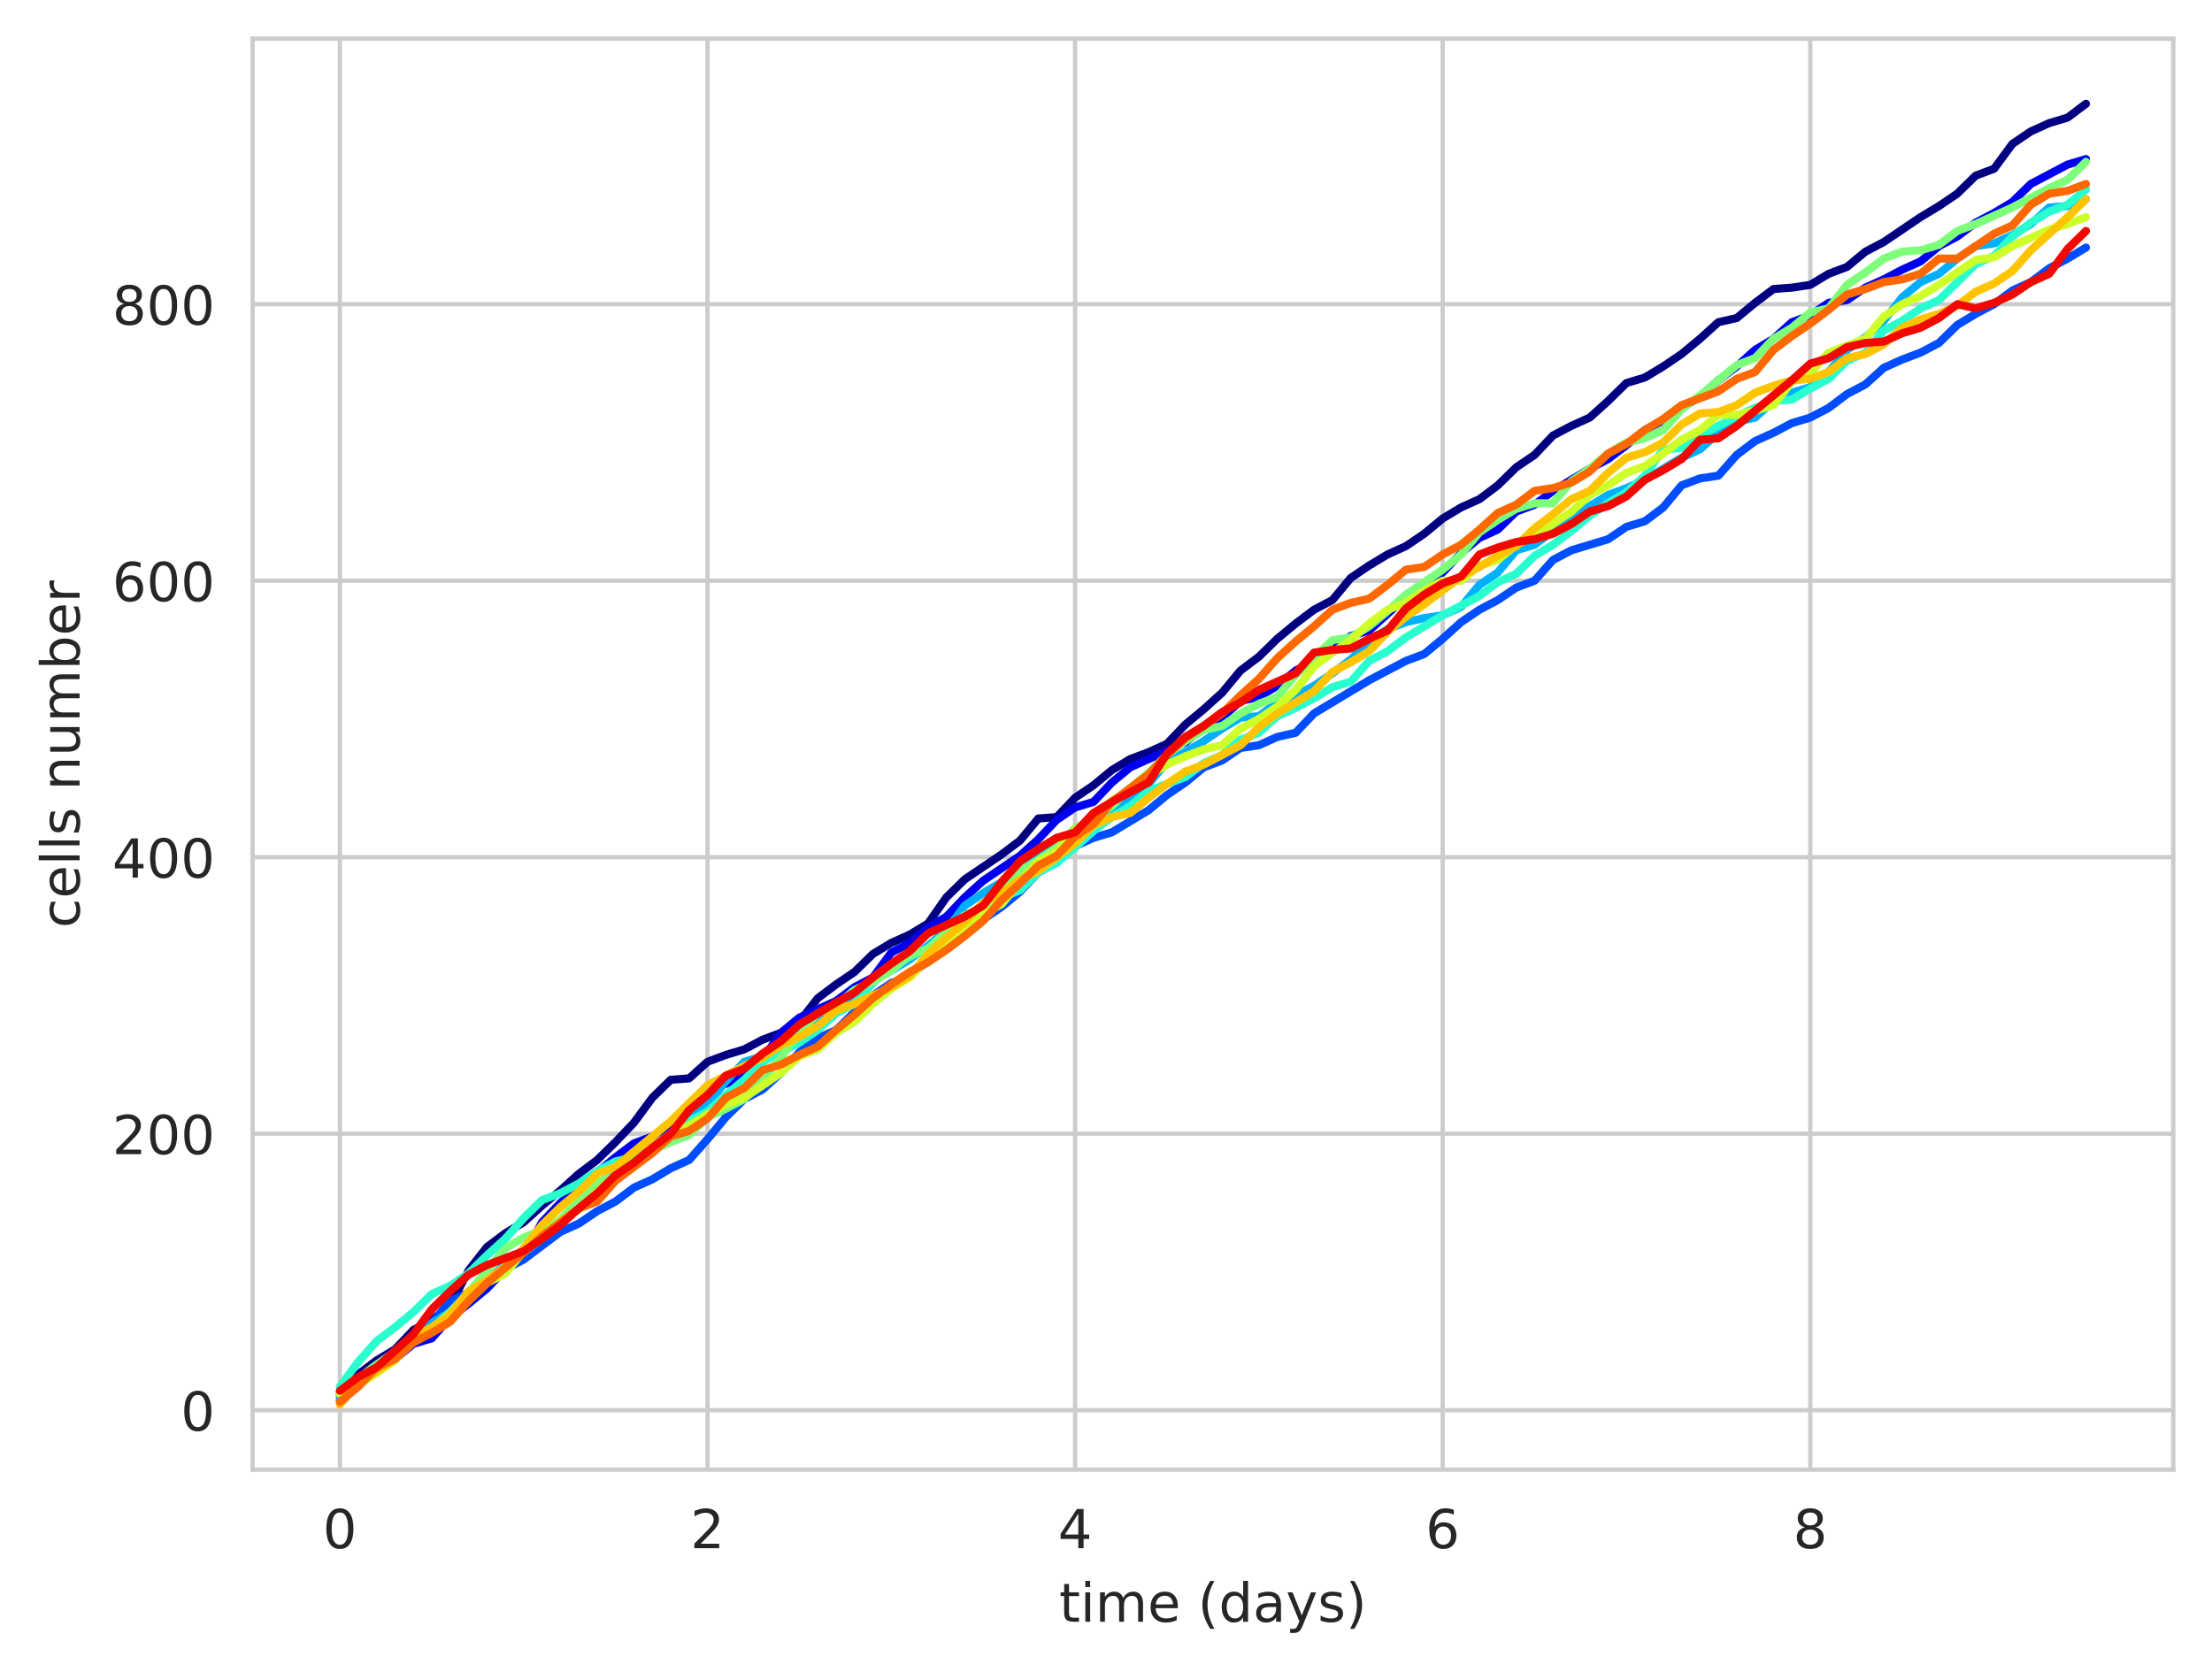 <?xml version="1.0" encoding="utf-8" standalone="no"?>
<!DOCTYPE svg PUBLIC "-//W3C//DTD SVG 1.1//EN"
  "http://www.w3.org/Graphics/SVG/1.1/DTD/svg11.dtd">
<!-- Created with matplotlib (https://matplotlib.org/) -->
<svg height="310.868pt" version="1.1" viewBox="0 0 411.286 310.868" width="411.286pt" xmlns="http://www.w3.org/2000/svg" xmlns:xlink="http://www.w3.org/1999/xlink">
 <defs>
  <style type="text/css">
*{stroke-linecap:butt;stroke-linejoin:round;white-space:pre;}
  </style>
 </defs>
 <g id="figure_1">
  <g id="patch_1">
   <path d="M 0 310.868 
L 411.286 310.868 
L 411.286 0 
L 0 0 
z
" style="fill:#ffffff;"/>
  </g>
  <g id="axes_1">
   <g id="patch_2">
    <path d="M 46.966 273.312 
L 404.086 273.312 
L 404.086 7.2 
L 46.966 7.2 
z
" style="fill:#ffffff;"/>
   </g>
   <g id="matplotlib.axis_1">
    <g id="xtick_1">
     <g id="line2d_1">
      <path clip-path="url(#p360bb784ac)" d="M 63.198 273.312 
L 63.198 7.2 
" style="fill:none;stroke:#cccccc;stroke-linecap:round;stroke-width:0.8;"/>
     </g>
     <g id="text_1">
      <!-- 0 -->
      <defs>
       <path d="M 31.781 66.406 
Q 24.172 66.406 20.328 58.906 
Q 16.5 51.422 16.5 36.375 
Q 16.5 21.391 20.328 13.891 
Q 24.172 6.391 31.781 6.391 
Q 39.453 6.391 43.281 13.891 
Q 47.125 21.391 47.125 36.375 
Q 47.125 51.422 43.281 58.906 
Q 39.453 66.406 31.781 66.406 
z
M 31.781 74.219 
Q 44.047 74.219 50.516 64.516 
Q 56.984 54.828 56.984 36.375 
Q 56.984 17.969 50.516 8.266 
Q 44.047 -1.422 31.781 -1.422 
Q 19.531 -1.422 13.062 8.266 
Q 6.594 17.969 6.594 36.375 
Q 6.594 54.828 13.062 64.516 
Q 19.531 74.219 31.781 74.219 
z
" id="DejaVuSans-48"/>
      </defs>
      <g style="fill:#262626;" transform="translate(60.017 287.91)scale(0.1 -0.1)">
       <use xlink:href="#DejaVuSans-48"/>
      </g>
     </g>
    </g>
    <g id="xtick_2">
     <g id="line2d_2">
      <path clip-path="url(#p360bb784ac)" d="M 131.547 273.312 
L 131.547 7.2 
" style="fill:none;stroke:#cccccc;stroke-linecap:round;stroke-width:0.8;"/>
     </g>
     <g id="text_2">
      <!-- 2 -->
      <defs>
       <path d="M 19.188 8.297 
L 53.609 8.297 
L 53.609 0 
L 7.328 0 
L 7.328 8.297 
Q 12.938 14.109 22.625 23.891 
Q 32.328 33.688 34.812 36.531 
Q 39.547 41.844 41.422 45.531 
Q 43.312 49.219 43.312 52.781 
Q 43.312 58.594 39.234 62.25 
Q 35.156 65.922 28.609 65.922 
Q 23.969 65.922 18.812 64.312 
Q 13.672 62.703 7.812 59.422 
L 7.812 69.391 
Q 13.766 71.781 18.938 73 
Q 24.125 74.219 28.422 74.219 
Q 39.75 74.219 46.484 68.547 
Q 53.219 62.891 53.219 53.422 
Q 53.219 48.922 51.531 44.891 
Q 49.859 40.875 45.406 35.406 
Q 44.188 33.984 37.641 27.219 
Q 31.109 20.453 19.188 8.297 
z
" id="DejaVuSans-50"/>
      </defs>
      <g style="fill:#262626;" transform="translate(128.365 287.91)scale(0.1 -0.1)">
       <use xlink:href="#DejaVuSans-50"/>
      </g>
     </g>
    </g>
    <g id="xtick_3">
     <g id="line2d_3">
      <path clip-path="url(#p360bb784ac)" d="M 199.895 273.312 
L 199.895 7.2 
" style="fill:none;stroke:#cccccc;stroke-linecap:round;stroke-width:0.8;"/>
     </g>
     <g id="text_3">
      <!-- 4 -->
      <defs>
       <path d="M 37.797 64.312 
L 12.891 25.391 
L 37.797 25.391 
z
M 35.203 72.906 
L 47.609 72.906 
L 47.609 25.391 
L 58.016 25.391 
L 58.016 17.188 
L 47.609 17.188 
L 47.609 0 
L 37.797 0 
L 37.797 17.188 
L 4.891 17.188 
L 4.891 26.703 
z
" id="DejaVuSans-52"/>
      </defs>
      <g style="fill:#262626;" transform="translate(196.714 287.91)scale(0.1 -0.1)">
       <use xlink:href="#DejaVuSans-52"/>
      </g>
     </g>
    </g>
    <g id="xtick_4">
     <g id="line2d_4">
      <path clip-path="url(#p360bb784ac)" d="M 268.243 273.312 
L 268.243 7.2 
" style="fill:none;stroke:#cccccc;stroke-linecap:round;stroke-width:0.8;"/>
     </g>
     <g id="text_4">
      <!-- 6 -->
      <defs>
       <path d="M 33.016 40.375 
Q 26.375 40.375 22.484 35.828 
Q 18.609 31.297 18.609 23.391 
Q 18.609 15.531 22.484 10.953 
Q 26.375 6.391 33.016 6.391 
Q 39.656 6.391 43.531 10.953 
Q 47.406 15.531 47.406 23.391 
Q 47.406 31.297 43.531 35.828 
Q 39.656 40.375 33.016 40.375 
z
M 52.594 71.297 
L 52.594 62.312 
Q 48.875 64.062 45.094 64.984 
Q 41.312 65.922 37.594 65.922 
Q 27.828 65.922 22.672 59.328 
Q 17.531 52.734 16.797 39.406 
Q 19.672 43.656 24.016 45.922 
Q 28.375 48.188 33.594 48.188 
Q 44.578 48.188 50.953 41.516 
Q 57.328 34.859 57.328 23.391 
Q 57.328 12.156 50.688 5.359 
Q 44.047 -1.422 33.016 -1.422 
Q 20.359 -1.422 13.672 8.266 
Q 6.984 17.969 6.984 36.375 
Q 6.984 53.656 15.188 63.938 
Q 23.391 74.219 37.203 74.219 
Q 40.922 74.219 44.703 73.484 
Q 48.484 72.75 52.594 71.297 
z
" id="DejaVuSans-54"/>
      </defs>
      <g style="fill:#262626;" transform="translate(265.062 287.91)scale(0.1 -0.1)">
       <use xlink:href="#DejaVuSans-54"/>
      </g>
     </g>
    </g>
    <g id="xtick_5">
     <g id="line2d_5">
      <path clip-path="url(#p360bb784ac)" d="M 336.592 273.312 
L 336.592 7.2 
" style="fill:none;stroke:#cccccc;stroke-linecap:round;stroke-width:0.8;"/>
     </g>
     <g id="text_5">
      <!-- 8 -->
      <defs>
       <path d="M 31.781 34.625 
Q 24.75 34.625 20.719 30.859 
Q 16.703 27.094 16.703 20.516 
Q 16.703 13.922 20.719 10.156 
Q 24.75 6.391 31.781 6.391 
Q 38.812 6.391 42.859 10.172 
Q 46.922 13.969 46.922 20.516 
Q 46.922 27.094 42.891 30.859 
Q 38.875 34.625 31.781 34.625 
z
M 21.922 38.812 
Q 15.578 40.375 12.031 44.719 
Q 8.5 49.078 8.5 55.328 
Q 8.5 64.062 14.719 69.141 
Q 20.953 74.219 31.781 74.219 
Q 42.672 74.219 48.875 69.141 
Q 55.078 64.062 55.078 55.328 
Q 55.078 49.078 51.531 44.719 
Q 48 40.375 41.703 38.812 
Q 48.828 37.156 52.797 32.312 
Q 56.781 27.484 56.781 20.516 
Q 56.781 9.906 50.312 4.234 
Q 43.844 -1.422 31.781 -1.422 
Q 19.734 -1.422 13.25 4.234 
Q 6.781 9.906 6.781 20.516 
Q 6.781 27.484 10.781 32.312 
Q 14.797 37.156 21.922 38.812 
z
M 18.312 54.391 
Q 18.312 48.734 21.844 45.562 
Q 25.391 42.391 31.781 42.391 
Q 38.141 42.391 41.719 45.562 
Q 45.312 48.734 45.312 54.391 
Q 45.312 60.062 41.719 63.234 
Q 38.141 66.406 31.781 66.406 
Q 25.391 66.406 21.844 63.234 
Q 18.312 60.062 18.312 54.391 
z
" id="DejaVuSans-56"/>
      </defs>
      <g style="fill:#262626;" transform="translate(333.41 287.91)scale(0.1 -0.1)">
       <use xlink:href="#DejaVuSans-56"/>
      </g>
     </g>
    </g>
    <g id="text_6">
     <!-- time (days) -->
     <defs>
      <path d="M 18.312 70.219 
L 18.312 54.688 
L 36.812 54.688 
L 36.812 47.703 
L 18.312 47.703 
L 18.312 18.016 
Q 18.312 11.328 20.141 9.422 
Q 21.969 7.516 27.594 7.516 
L 36.812 7.516 
L 36.812 0 
L 27.594 0 
Q 17.188 0 13.234 3.875 
Q 9.281 7.766 9.281 18.016 
L 9.281 47.703 
L 2.688 47.703 
L 2.688 54.688 
L 9.281 54.688 
L 9.281 70.219 
z
" id="DejaVuSans-116"/>
      <path d="M 9.422 54.688 
L 18.406 54.688 
L 18.406 0 
L 9.422 0 
z
M 9.422 75.984 
L 18.406 75.984 
L 18.406 64.594 
L 9.422 64.594 
z
" id="DejaVuSans-105"/>
      <path d="M 52 44.188 
Q 55.375 50.25 60.062 53.125 
Q 64.75 56 71.094 56 
Q 79.641 56 84.281 50.016 
Q 88.922 44.047 88.922 33.016 
L 88.922 0 
L 79.891 0 
L 79.891 32.719 
Q 79.891 40.578 77.094 44.375 
Q 74.312 48.188 68.609 48.188 
Q 61.625 48.188 57.562 43.547 
Q 53.516 38.922 53.516 30.906 
L 53.516 0 
L 44.484 0 
L 44.484 32.719 
Q 44.484 40.625 41.703 44.406 
Q 38.922 48.188 33.109 48.188 
Q 26.219 48.188 22.156 43.531 
Q 18.109 38.875 18.109 30.906 
L 18.109 0 
L 9.078 0 
L 9.078 54.688 
L 18.109 54.688 
L 18.109 46.188 
Q 21.188 51.219 25.484 53.609 
Q 29.781 56 35.688 56 
Q 41.656 56 45.828 52.969 
Q 50 49.953 52 44.188 
z
" id="DejaVuSans-109"/>
      <path d="M 56.203 29.594 
L 56.203 25.203 
L 14.891 25.203 
Q 15.484 15.922 20.484 11.062 
Q 25.484 6.203 34.422 6.203 
Q 39.594 6.203 44.453 7.469 
Q 49.312 8.734 54.109 11.281 
L 54.109 2.781 
Q 49.266 0.734 44.188 -0.344 
Q 39.109 -1.422 33.891 -1.422 
Q 20.797 -1.422 13.156 6.188 
Q 5.516 13.812 5.516 26.812 
Q 5.516 40.234 12.766 48.109 
Q 20.016 56 32.328 56 
Q 43.359 56 49.781 48.891 
Q 56.203 41.797 56.203 29.594 
z
M 47.219 32.234 
Q 47.125 39.594 43.094 43.984 
Q 39.062 48.391 32.422 48.391 
Q 24.906 48.391 20.391 44.141 
Q 15.875 39.891 15.188 32.172 
z
" id="DejaVuSans-101"/>
      <path id="DejaVuSans-32"/>
      <path d="M 31 75.875 
Q 24.469 64.656 21.281 53.656 
Q 18.109 42.672 18.109 31.391 
Q 18.109 20.125 21.312 9.062 
Q 24.516 -2 31 -13.188 
L 23.188 -13.188 
Q 15.875 -1.703 12.234 9.375 
Q 8.594 20.453 8.594 31.391 
Q 8.594 42.281 12.203 53.312 
Q 15.828 64.359 23.188 75.875 
z
" id="DejaVuSans-40"/>
      <path d="M 45.406 46.391 
L 45.406 75.984 
L 54.391 75.984 
L 54.391 0 
L 45.406 0 
L 45.406 8.203 
Q 42.578 3.328 38.25 0.953 
Q 33.938 -1.422 27.875 -1.422 
Q 17.969 -1.422 11.734 6.484 
Q 5.516 14.406 5.516 27.297 
Q 5.516 40.188 11.734 48.094 
Q 17.969 56 27.875 56 
Q 33.938 56 38.25 53.625 
Q 42.578 51.266 45.406 46.391 
z
M 14.797 27.297 
Q 14.797 17.391 18.875 11.75 
Q 22.953 6.109 30.078 6.109 
Q 37.203 6.109 41.297 11.75 
Q 45.406 17.391 45.406 27.297 
Q 45.406 37.203 41.297 42.844 
Q 37.203 48.484 30.078 48.484 
Q 22.953 48.484 18.875 42.844 
Q 14.797 37.203 14.797 27.297 
z
" id="DejaVuSans-100"/>
      <path d="M 34.281 27.484 
Q 23.391 27.484 19.188 25 
Q 14.984 22.516 14.984 16.5 
Q 14.984 11.719 18.141 8.906 
Q 21.297 6.109 26.703 6.109 
Q 34.188 6.109 38.703 11.406 
Q 43.219 16.703 43.219 25.484 
L 43.219 27.484 
z
M 52.203 31.203 
L 52.203 0 
L 43.219 0 
L 43.219 8.297 
Q 40.141 3.328 35.547 0.953 
Q 30.953 -1.422 24.312 -1.422 
Q 15.922 -1.422 10.953 3.297 
Q 6 8.016 6 15.922 
Q 6 25.141 12.172 29.828 
Q 18.359 34.516 30.609 34.516 
L 43.219 34.516 
L 43.219 35.406 
Q 43.219 41.609 39.141 45 
Q 35.062 48.391 27.688 48.391 
Q 23 48.391 18.547 47.266 
Q 14.109 46.141 10.016 43.891 
L 10.016 52.203 
Q 14.938 54.109 19.578 55.047 
Q 24.219 56 28.609 56 
Q 40.484 56 46.344 49.844 
Q 52.203 43.703 52.203 31.203 
z
" id="DejaVuSans-97"/>
      <path d="M 32.172 -5.078 
Q 28.375 -14.844 24.75 -17.812 
Q 21.141 -20.797 15.094 -20.797 
L 7.906 -20.797 
L 7.906 -13.281 
L 13.188 -13.281 
Q 16.891 -13.281 18.938 -11.516 
Q 21 -9.766 23.484 -3.219 
L 25.094 0.875 
L 2.984 54.688 
L 12.5 54.688 
L 29.594 11.922 
L 46.688 54.688 
L 56.203 54.688 
z
" id="DejaVuSans-121"/>
      <path d="M 44.281 53.078 
L 44.281 44.578 
Q 40.484 46.531 36.375 47.5 
Q 32.281 48.484 27.875 48.484 
Q 21.188 48.484 17.844 46.438 
Q 14.5 44.391 14.5 40.281 
Q 14.5 37.156 16.891 35.375 
Q 19.281 33.594 26.516 31.984 
L 29.594 31.297 
Q 39.156 29.25 43.188 25.516 
Q 47.219 21.781 47.219 15.094 
Q 47.219 7.469 41.188 3.016 
Q 35.156 -1.422 24.609 -1.422 
Q 20.219 -1.422 15.453 -0.562 
Q 10.688 0.297 5.422 2 
L 5.422 11.281 
Q 10.406 8.688 15.234 7.391 
Q 20.062 6.109 24.812 6.109 
Q 31.156 6.109 34.562 8.281 
Q 37.984 10.453 37.984 14.406 
Q 37.984 18.062 35.516 20.016 
Q 33.062 21.969 24.703 23.781 
L 21.578 24.516 
Q 13.234 26.266 9.516 29.906 
Q 5.812 33.547 5.812 39.891 
Q 5.812 47.609 11.281 51.797 
Q 16.75 56 26.812 56 
Q 31.781 56 36.172 55.266 
Q 40.578 54.547 44.281 53.078 
z
" id="DejaVuSans-115"/>
      <path d="M 8.016 75.875 
L 15.828 75.875 
Q 23.141 64.359 26.781 53.312 
Q 30.422 42.281 30.422 31.391 
Q 30.422 20.453 26.781 9.375 
Q 23.141 -1.703 15.828 -13.188 
L 8.016 -13.188 
Q 14.5 -2 17.703 9.062 
Q 20.906 20.125 20.906 31.391 
Q 20.906 42.672 17.703 53.656 
Q 14.5 64.656 8.016 75.875 
z
" id="DejaVuSans-41"/>
     </defs>
     <g style="fill:#262626;" transform="translate(196.937 301.589)scale(0.1 -0.1)">
      <use xlink:href="#DejaVuSans-116"/>
      <use x="39.209" xlink:href="#DejaVuSans-105"/>
      <use x="66.992" xlink:href="#DejaVuSans-109"/>
      <use x="164.404" xlink:href="#DejaVuSans-101"/>
      <use x="225.928" xlink:href="#DejaVuSans-32"/>
      <use x="257.715" xlink:href="#DejaVuSans-40"/>
      <use x="296.729" xlink:href="#DejaVuSans-100"/>
      <use x="360.205" xlink:href="#DejaVuSans-97"/>
      <use x="421.484" xlink:href="#DejaVuSans-121"/>
      <use x="480.664" xlink:href="#DejaVuSans-115"/>
      <use x="532.764" xlink:href="#DejaVuSans-41"/>
     </g>
    </g>
   </g>
   <g id="matplotlib.axis_2">
    <g id="ytick_1">
     <g id="line2d_6">
      <path clip-path="url(#p360bb784ac)" d="M 46.966 262.244 
L 404.086 262.244 
" style="fill:none;stroke:#cccccc;stroke-linecap:round;stroke-width:0.8;"/>
     </g>
     <g id="text_7">
      <!-- 0 -->
      <g style="fill:#262626;" transform="translate(33.603 266.044)scale(0.1 -0.1)">
       <use xlink:href="#DejaVuSans-48"/>
      </g>
     </g>
    </g>
    <g id="ytick_2">
     <g id="line2d_7">
      <path clip-path="url(#p360bb784ac)" d="M 46.966 210.827 
L 404.086 210.827 
" style="fill:none;stroke:#cccccc;stroke-linecap:round;stroke-width:0.8;"/>
     </g>
     <g id="text_8">
      <!-- 200 -->
      <g style="fill:#262626;" transform="translate(20.878 214.626)scale(0.1 -0.1)">
       <use xlink:href="#DejaVuSans-50"/>
       <use x="63.623" xlink:href="#DejaVuSans-48"/>
       <use x="127.246" xlink:href="#DejaVuSans-48"/>
      </g>
     </g>
    </g>
    <g id="ytick_3">
     <g id="line2d_8">
      <path clip-path="url(#p360bb784ac)" d="M 46.966 159.409 
L 404.086 159.409 
" style="fill:none;stroke:#cccccc;stroke-linecap:round;stroke-width:0.8;"/>
     </g>
     <g id="text_9">
      <!-- 400 -->
      <g style="fill:#262626;" transform="translate(20.878 163.208)scale(0.1 -0.1)">
       <use xlink:href="#DejaVuSans-52"/>
       <use x="63.623" xlink:href="#DejaVuSans-48"/>
       <use x="127.246" xlink:href="#DejaVuSans-48"/>
      </g>
     </g>
    </g>
    <g id="ytick_4">
     <g id="line2d_9">
      <path clip-path="url(#p360bb784ac)" d="M 46.966 107.991 
L 404.086 107.991 
" style="fill:none;stroke:#cccccc;stroke-linecap:round;stroke-width:0.8;"/>
     </g>
     <g id="text_10">
      <!-- 600 -->
      <g style="fill:#262626;" transform="translate(20.878 111.791)scale(0.1 -0.1)">
       <use xlink:href="#DejaVuSans-54"/>
       <use x="63.623" xlink:href="#DejaVuSans-48"/>
       <use x="127.246" xlink:href="#DejaVuSans-48"/>
      </g>
     </g>
    </g>
    <g id="ytick_5">
     <g id="line2d_10">
      <path clip-path="url(#p360bb784ac)" d="M 46.966 56.574 
L 404.086 56.574 
" style="fill:none;stroke:#cccccc;stroke-linecap:round;stroke-width:0.8;"/>
     </g>
     <g id="text_11">
      <!-- 800 -->
      <g style="fill:#262626;" transform="translate(20.878 60.373)scale(0.1 -0.1)">
       <use xlink:href="#DejaVuSans-56"/>
       <use x="63.623" xlink:href="#DejaVuSans-48"/>
       <use x="127.246" xlink:href="#DejaVuSans-48"/>
      </g>
     </g>
    </g>
    <g id="text_12">
     <!-- cells number -->
     <defs>
      <path d="M 48.781 52.594 
L 48.781 44.188 
Q 44.969 46.297 41.141 47.344 
Q 37.312 48.391 33.406 48.391 
Q 24.656 48.391 19.812 42.844 
Q 14.984 37.312 14.984 27.297 
Q 14.984 17.281 19.812 11.734 
Q 24.656 6.203 33.406 6.203 
Q 37.312 6.203 41.141 7.25 
Q 44.969 8.297 48.781 10.406 
L 48.781 2.094 
Q 45.016 0.344 40.984 -0.531 
Q 36.969 -1.422 32.422 -1.422 
Q 20.062 -1.422 12.781 6.344 
Q 5.516 14.109 5.516 27.297 
Q 5.516 40.672 12.859 48.328 
Q 20.219 56 33.016 56 
Q 37.156 56 41.109 55.141 
Q 45.062 54.297 48.781 52.594 
z
" id="DejaVuSans-99"/>
      <path d="M 9.422 75.984 
L 18.406 75.984 
L 18.406 0 
L 9.422 0 
z
" id="DejaVuSans-108"/>
      <path d="M 54.891 33.016 
L 54.891 0 
L 45.906 0 
L 45.906 32.719 
Q 45.906 40.484 42.875 44.328 
Q 39.844 48.188 33.797 48.188 
Q 26.516 48.188 22.312 43.547 
Q 18.109 38.922 18.109 30.906 
L 18.109 0 
L 9.078 0 
L 9.078 54.688 
L 18.109 54.688 
L 18.109 46.188 
Q 21.344 51.125 25.703 53.562 
Q 30.078 56 35.797 56 
Q 45.219 56 50.047 50.172 
Q 54.891 44.344 54.891 33.016 
z
" id="DejaVuSans-110"/>
      <path d="M 8.5 21.578 
L 8.5 54.688 
L 17.484 54.688 
L 17.484 21.922 
Q 17.484 14.156 20.5 10.266 
Q 23.531 6.391 29.594 6.391 
Q 36.859 6.391 41.078 11.031 
Q 45.312 15.672 45.312 23.688 
L 45.312 54.688 
L 54.297 54.688 
L 54.297 0 
L 45.312 0 
L 45.312 8.406 
Q 42.047 3.422 37.719 1 
Q 33.406 -1.422 27.688 -1.422 
Q 18.266 -1.422 13.375 4.438 
Q 8.5 10.297 8.5 21.578 
z
M 31.109 56 
z
" id="DejaVuSans-117"/>
      <path d="M 48.688 27.297 
Q 48.688 37.203 44.609 42.844 
Q 40.531 48.484 33.406 48.484 
Q 26.266 48.484 22.188 42.844 
Q 18.109 37.203 18.109 27.297 
Q 18.109 17.391 22.188 11.75 
Q 26.266 6.109 33.406 6.109 
Q 40.531 6.109 44.609 11.75 
Q 48.688 17.391 48.688 27.297 
z
M 18.109 46.391 
Q 20.953 51.266 25.266 53.625 
Q 29.594 56 35.594 56 
Q 45.562 56 51.781 48.094 
Q 58.016 40.188 58.016 27.297 
Q 58.016 14.406 51.781 6.484 
Q 45.562 -1.422 35.594 -1.422 
Q 29.594 -1.422 25.266 0.953 
Q 20.953 3.328 18.109 8.203 
L 18.109 0 
L 9.078 0 
L 9.078 75.984 
L 18.109 75.984 
z
" id="DejaVuSans-98"/>
      <path d="M 41.109 46.297 
Q 39.594 47.172 37.812 47.578 
Q 36.031 48 33.891 48 
Q 26.266 48 22.188 43.047 
Q 18.109 38.094 18.109 28.812 
L 18.109 0 
L 9.078 0 
L 9.078 54.688 
L 18.109 54.688 
L 18.109 46.188 
Q 20.953 51.172 25.484 53.578 
Q 30.031 56 36.531 56 
Q 37.453 56 38.578 55.875 
Q 39.703 55.766 41.062 55.516 
z
" id="DejaVuSans-114"/>
     </defs>
     <g style="fill:#262626;" transform="translate(14.798 172.568)rotate(-90)scale(0.1 -0.1)">
      <use xlink:href="#DejaVuSans-99"/>
      <use x="54.98" xlink:href="#DejaVuSans-101"/>
      <use x="116.504" xlink:href="#DejaVuSans-108"/>
      <use x="144.287" xlink:href="#DejaVuSans-108"/>
      <use x="172.07" xlink:href="#DejaVuSans-115"/>
      <use x="224.17" xlink:href="#DejaVuSans-32"/>
      <use x="255.957" xlink:href="#DejaVuSans-110"/>
      <use x="319.336" xlink:href="#DejaVuSans-117"/>
      <use x="382.715" xlink:href="#DejaVuSans-109"/>
      <use x="480.127" xlink:href="#DejaVuSans-98"/>
      <use x="543.604" xlink:href="#DejaVuSans-101"/>
      <use x="605.127" xlink:href="#DejaVuSans-114"/>
     </g>
    </g>
   </g>
   <g id="line2d_11">
    <path clip-path="url(#p360bb784ac)" d="M 63.198 259.416 
L 66.616 255.56 
L 70.033 252.989 
L 73.451 250.932 
L 76.868 247.333 
L 80.285 245.534 
L 83.703 242.706 
L 87.12 236.278 
L 90.538 231.908 
L 93.955 229.337 
L 97.373 227.28 
L 100.79 224.195 
L 104.207 221.367 
L 107.625 218.282 
L 111.042 215.711 
L 114.46 212.369 
L 117.877 208.77 
L 121.294 204.142 
L 124.712 200.8 
L 128.129 200.543 
L 131.547 197.458 
L 134.964 196.173 
L 138.382 195.144 
L 141.799 193.345 
L 145.216 192.059 
L 148.634 190.003 
L 152.051 185.632 
L 155.469 183.061 
L 158.886 180.747 
L 162.303 177.405 
L 165.721 175.349 
L 169.138 173.806 
L 172.556 171.749 
L 175.973 166.865 
L 179.391 163.522 
L 182.808 161.209 
L 186.225 158.895 
L 189.643 156.324 
L 193.06 152.211 
L 196.478 151.954 
L 199.895 148.354 
L 203.312 146.04 
L 206.73 143.213 
L 210.147 141.156 
L 213.565 139.87 
L 216.982 138.328 
L 220.4 134.729 
L 223.817 131.901 
L 227.234 128.816 
L 230.652 124.702 
L 234.069 122.131 
L 237.487 118.789 
L 240.904 115.961 
L 244.321 113.39 
L 247.739 111.591 
L 251.156 107.477 
L 254.574 105.163 
L 257.991 103.107 
L 261.408 101.564 
L 264.826 99.25 
L 268.243 96.422 
L 271.661 94.366 
L 275.078 92.823 
L 278.496 90.252 
L 281.913 86.91 
L 285.33 84.596 
L 288.748 80.997 
L 292.165 79.198 
L 295.583 77.655 
L 299 74.57 
L 302.417 71.228 
L 305.835 70.199 
L 309.252 68.143 
L 312.67 65.829 
L 316.087 63.001 
L 319.505 59.916 
L 322.922 59.145 
L 326.339 56.317 
L 329.757 53.746 
L 333.174 53.489 
L 336.592 52.975 
L 340.009 50.918 
L 343.426 49.632 
L 346.844 46.804 
L 350.261 45.005 
L 353.679 42.691 
L 357.096 40.377 
L 360.514 38.321 
L 363.931 36.007 
L 367.348 32.665 
L 370.766 31.379 
L 374.183 26.752 
L 377.601 24.438 
L 381.018 22.895 
L 384.435 21.867 
L 387.853 19.296 
" style="fill:none;stroke:#000080;stroke-linecap:round;stroke-width:1.5;"/>
   </g>
   <g id="line2d_12">
    <path clip-path="url(#p360bb784ac)" d="M 63.198 260.445 
L 66.616 257.103 
L 70.033 254.275 
L 73.451 252.732 
L 76.868 249.904 
L 80.285 248.876 
L 83.703 245.019 
L 87.12 242.449 
L 90.538 239.621 
L 93.955 236.021 
L 97.373 233.45 
L 100.79 227.28 
L 104.207 223.681 
L 107.625 220.853 
L 111.042 218.025 
L 114.46 215.197 
L 117.877 212.626 
L 121.294 211.341 
L 124.712 209.027 
L 128.129 206.713 
L 131.547 202.857 
L 134.964 201.572 
L 138.382 200.029 
L 141.799 196.944 
L 145.216 192.059 
L 148.634 189.231 
L 152.051 187.689 
L 155.469 186.146 
L 158.886 183.575 
L 162.303 181.776 
L 165.721 177.148 
L 169.138 175.349 
L 172.556 172.521 
L 175.973 170.464 
L 179.391 166.865 
L 182.808 163.78 
L 186.225 161.466 
L 189.643 159.152 
L 193.06 156.067 
L 196.478 152.468 
L 199.895 150.154 
L 203.312 149.126 
L 206.73 145.526 
L 210.147 142.698 
L 213.565 141.156 
L 216.982 139.613 
L 220.4 138.071 
L 223.817 135.243 
L 227.234 133.443 
L 230.652 130.358 
L 234.069 129.587 
L 237.487 127.53 
L 240.904 124.702 
L 244.321 122.903 
L 247.739 120.589 
L 251.156 118.275 
L 254.574 117.247 
L 257.991 114.162 
L 261.408 111.076 
L 264.826 108.763 
L 268.243 106.449 
L 271.661 102.85 
L 275.078 100.022 
L 278.496 98.479 
L 281.913 95.137 
L 285.33 93.852 
L 288.748 91.281 
L 292.165 89.224 
L 295.583 87.167 
L 299 85.368 
L 302.417 82.797 
L 305.835 79.969 
L 309.252 78.169 
L 312.67 75.855 
L 316.087 73.799 
L 319.505 70.714 
L 322.922 68.143 
L 326.339 65.058 
L 329.757 63.001 
L 333.174 59.916 
L 336.592 58.63 
L 340.009 56.317 
L 343.426 55.803 
L 346.844 53.489 
L 350.261 51.946 
L 353.679 50.147 
L 357.096 48.604 
L 360.514 45.776 
L 363.931 43.976 
L 367.348 41.406 
L 370.766 39.606 
L 374.183 37.549 
L 377.601 34.207 
L 381.018 32.407 
L 384.435 30.608 
L 387.853 29.58 
" style="fill:none;stroke:#0000f1;stroke-linecap:round;stroke-width:1.5;"/>
   </g>
   <g id="line2d_13">
    <path clip-path="url(#p360bb784ac)" d="M 63.198 258.902 
L 66.616 256.331 
L 70.033 253.76 
L 73.451 251.19 
L 76.868 249.133 
L 80.285 246.048 
L 83.703 241.934 
L 87.12 240.392 
L 90.538 237.821 
L 93.955 236.021 
L 97.373 234.222 
L 100.79 231.651 
L 104.207 229.08 
L 107.625 227.537 
L 111.042 225.224 
L 114.46 223.424 
L 117.877 220.853 
L 121.294 219.311 
L 124.712 217.254 
L 128.129 215.711 
L 131.547 211.855 
L 134.964 207.742 
L 138.382 204.4 
L 141.799 202.6 
L 145.216 199.515 
L 148.634 195.659 
L 152.051 193.088 
L 155.469 191.545 
L 158.886 188.203 
L 162.303 185.118 
L 165.721 182.804 
L 169.138 181.519 
L 172.556 178.691 
L 175.973 176.12 
L 179.391 172.778 
L 182.808 170.978 
L 186.225 168.664 
L 189.643 165.836 
L 193.06 162.237 
L 196.478 160.437 
L 199.895 157.352 
L 203.312 155.81 
L 206.73 154.781 
L 210.147 152.725 
L 213.565 150.668 
L 216.982 147.84 
L 220.4 145.526 
L 223.817 142.698 
L 227.234 141.413 
L 230.652 139.099 
L 234.069 138.585 
L 237.487 137.042 
L 240.904 136.271 
L 244.321 132.672 
L 247.739 130.615 
L 251.156 128.558 
L 254.574 126.502 
L 257.991 124.702 
L 261.408 122.903 
L 264.826 121.617 
L 268.243 118.789 
L 271.661 115.704 
L 275.078 113.39 
L 278.496 111.591 
L 281.913 109.277 
L 285.33 107.991 
L 288.748 104.135 
L 292.165 102.335 
L 295.583 101.307 
L 299 100.279 
L 302.417 97.965 
L 305.835 96.937 
L 309.252 94.366 
L 312.67 90.252 
L 316.087 88.967 
L 319.505 88.453 
L 322.922 84.596 
L 326.339 82.026 
L 329.757 80.483 
L 333.174 78.683 
L 336.592 77.655 
L 340.009 75.855 
L 343.426 73.285 
L 346.844 71.485 
L 350.261 68.4 
L 353.679 66.857 
L 357.096 65.572 
L 360.514 63.772 
L 363.931 60.43 
L 367.348 58.373 
L 370.766 56.574 
L 374.183 54.003 
L 377.601 52.46 
L 381.018 49.889 
L 384.435 48.09 
L 387.853 46.033 
" style="fill:none;stroke:#004cff;stroke-linecap:round;stroke-width:1.5;"/>
   </g>
   <g id="line2d_14">
    <path clip-path="url(#p360bb784ac)" d="M 63.198 259.931 
L 66.616 256.331 
L 70.033 254.275 
L 73.451 252.475 
L 76.868 249.133 
L 80.285 246.048 
L 83.703 243.991 
L 87.12 241.42 
L 90.538 238.335 
L 93.955 234.993 
L 97.373 232.936 
L 100.79 230.365 
L 104.207 227.28 
L 107.625 223.167 
L 111.042 220.082 
L 114.46 218.539 
L 117.877 216.74 
L 121.294 214.169 
L 124.712 211.598 
L 128.129 207.742 
L 131.547 205.428 
L 134.964 201.057 
L 138.382 197.458 
L 141.799 196.43 
L 145.216 193.602 
L 148.634 191.545 
L 152.051 189.745 
L 155.469 187.432 
L 158.886 184.861 
L 162.303 182.033 
L 165.721 180.49 
L 169.138 178.434 
L 172.556 175.863 
L 175.973 173.035 
L 179.391 168.407 
L 182.808 166.093 
L 186.225 164.037 
L 189.643 160.695 
L 193.06 158.638 
L 196.478 155.81 
L 199.895 155.296 
L 203.312 152.982 
L 206.73 151.182 
L 210.147 148.611 
L 213.565 145.783 
L 216.982 141.67 
L 220.4 139.87 
L 223.817 137.814 
L 227.234 135.5 
L 230.652 133.443 
L 234.069 133.186 
L 237.487 130.615 
L 240.904 129.33 
L 244.321 127.53 
L 247.739 125.216 
L 251.156 122.645 
L 254.574 119.303 
L 257.991 116.99 
L 261.408 115.704 
L 264.826 114.933 
L 268.243 114.419 
L 271.661 112.876 
L 275.078 108.763 
L 278.496 106.449 
L 281.913 102.335 
L 285.33 101.307 
L 288.748 98.736 
L 292.165 96.422 
L 295.583 94.109 
L 299 92.052 
L 302.417 90.767 
L 305.835 89.224 
L 309.252 87.167 
L 312.67 85.111 
L 316.087 83.568 
L 319.505 80.483 
L 322.922 78.426 
L 326.339 77.655 
L 329.757 74.57 
L 333.174 73.027 
L 336.592 71.999 
L 340.009 69.171 
L 343.426 65.058 
L 346.844 62.744 
L 350.261 59.659 
L 353.679 55.288 
L 357.096 52.46 
L 360.514 50.918 
L 363.931 48.09 
L 367.348 45.776 
L 370.766 45.262 
L 374.183 43.719 
L 377.601 41.663 
L 381.018 38.578 
L 384.435 38.321 
L 387.853 37.035 
" style="fill:none;stroke:#00b0ff;stroke-linecap:round;stroke-width:1.5;"/>
   </g>
   <g id="line2d_15">
    <path clip-path="url(#p360bb784ac)" d="M 63.198 257.874 
L 66.616 253.246 
L 70.033 249.39 
L 73.451 246.819 
L 76.868 243.991 
L 80.285 240.649 
L 83.703 239.106 
L 87.12 236.793 
L 90.538 233.45 
L 93.955 230.365 
L 97.373 226.509 
L 100.79 223.167 
L 104.207 221.882 
L 107.625 220.082 
L 111.042 217.768 
L 114.46 215.968 
L 117.877 215.197 
L 121.294 213.655 
L 124.712 210.827 
L 128.129 208.513 
L 131.547 206.713 
L 134.964 203.628 
L 138.382 200.8 
L 141.799 197.458 
L 145.216 195.659 
L 148.634 193.859 
L 152.051 191.545 
L 155.469 188.46 
L 158.886 186.66 
L 162.303 182.804 
L 165.721 179.719 
L 169.138 177.919 
L 172.556 176.377 
L 175.973 174.063 
L 179.391 172.263 
L 182.808 169.693 
L 186.225 166.865 
L 189.643 165.579 
L 193.06 162.237 
L 196.478 160.437 
L 199.895 157.609 
L 203.312 154.524 
L 206.73 151.954 
L 210.147 149.897 
L 213.565 147.069 
L 216.982 145.783 
L 220.4 144.498 
L 223.817 141.927 
L 227.234 140.385 
L 230.652 137.557 
L 234.069 136.271 
L 237.487 133.186 
L 240.904 131.644 
L 244.321 129.844 
L 247.739 127.787 
L 251.156 126.759 
L 254.574 122.903 
L 257.991 121.103 
L 261.408 118.532 
L 264.826 116.475 
L 268.243 114.419 
L 271.661 112.619 
L 275.078 110.819 
L 278.496 108.249 
L 281.913 106.706 
L 285.33 103.364 
L 288.748 101.307 
L 292.165 98.736 
L 295.583 95.908 
L 299 93.594 
L 302.417 91.538 
L 305.835 88.453 
L 309.252 83.568 
L 312.67 83.311 
L 316.087 80.997 
L 319.505 79.198 
L 322.922 77.398 
L 326.339 75.855 
L 329.757 74.57 
L 333.174 74.313 
L 336.592 72.256 
L 340.009 70.457 
L 343.426 67.114 
L 346.844 65.572 
L 350.261 61.458 
L 353.679 59.659 
L 357.096 57.345 
L 360.514 55.803 
L 363.931 52.46 
L 367.348 49.118 
L 370.766 47.576 
L 374.183 43.976 
L 377.601 41.406 
L 381.018 39.349 
L 384.435 38.063 
L 387.853 35.235 
" style="fill:none;stroke:#29ffce;stroke-linecap:round;stroke-width:1.5;"/>
   </g>
   <g id="line2d_16">
    <path clip-path="url(#p360bb784ac)" d="M 63.198 259.159 
L 66.616 256.331 
L 70.033 253.76 
L 73.451 251.447 
L 76.868 249.647 
L 80.285 247.076 
L 83.703 243.991 
L 87.12 240.392 
L 90.538 236.278 
L 93.955 232.165 
L 97.373 230.108 
L 100.79 228.823 
L 104.207 226.766 
L 107.625 223.167 
L 111.042 219.825 
L 114.46 218.796 
L 117.877 216.483 
L 121.294 213.912 
L 124.712 212.369 
L 128.129 211.084 
L 131.547 207.742 
L 134.964 206.199 
L 138.382 204.4 
L 141.799 200.8 
L 145.216 196.687 
L 148.634 191.802 
L 152.051 188.46 
L 155.469 186.918 
L 158.886 184.09 
L 162.303 182.547 
L 165.721 180.49 
L 169.138 177.662 
L 172.556 176.377 
L 175.973 173.292 
L 179.391 170.207 
L 182.808 168.921 
L 186.225 166.093 
L 189.643 161.98 
L 193.06 159.923 
L 196.478 157.609 
L 199.895 154.01 
L 203.312 152.468 
L 206.73 149.897 
L 210.147 146.555 
L 213.565 143.727 
L 216.982 140.385 
L 220.4 137.814 
L 223.817 135.757 
L 227.234 134.986 
L 230.652 132.672 
L 234.069 130.872 
L 237.487 129.587 
L 240.904 125.473 
L 244.321 122.388 
L 247.739 119.046 
L 251.156 118.532 
L 254.574 116.475 
L 257.991 113.647 
L 261.408 110.562 
L 264.826 108.249 
L 268.243 105.935 
L 271.661 103.107 
L 275.078 98.993 
L 278.496 96.68 
L 281.913 94.623 
L 285.33 93.594 
L 288.748 93.594 
L 292.165 89.481 
L 295.583 87.167 
L 299 84.339 
L 302.417 82.283 
L 305.835 81.511 
L 309.252 79.969 
L 312.67 76.112 
L 316.087 73.542 
L 319.505 70.714 
L 322.922 67.886 
L 326.339 66.6 
L 329.757 63.001 
L 333.174 60.944 
L 336.592 58.116 
L 340.009 57.345 
L 343.426 52.975 
L 346.844 50.661 
L 350.261 48.09 
L 353.679 46.804 
L 357.096 46.547 
L 360.514 45.519 
L 363.931 42.948 
L 367.348 41.663 
L 370.766 40.12 
L 374.183 38.578 
L 377.601 36.778 
L 381.018 34.978 
L 384.435 33.436 
L 387.853 30.094 
" style="fill:none;stroke:#7dff7a;stroke-linecap:round;stroke-width:1.5;"/>
   </g>
   <g id="line2d_17">
    <path clip-path="url(#p360bb784ac)" d="M 63.198 259.159 
L 66.616 257.617 
L 70.033 255.303 
L 73.451 252.989 
L 76.868 249.133 
L 80.285 247.59 
L 83.703 245.019 
L 87.12 241.934 
L 90.538 238.592 
L 93.955 236.793 
L 97.373 232.679 
L 100.79 229.851 
L 104.207 227.023 
L 107.625 224.967 
L 111.042 221.624 
L 114.46 218.539 
L 117.877 216.74 
L 121.294 213.141 
L 124.712 211.084 
L 128.129 209.284 
L 131.547 207.227 
L 134.964 205.428 
L 138.382 204.142 
L 141.799 201.829 
L 145.216 199.515 
L 148.634 196.43 
L 152.051 195.144 
L 155.469 192.059 
L 158.886 190.003 
L 162.303 186.66 
L 165.721 183.832 
L 169.138 181.776 
L 172.556 178.434 
L 175.973 176.12 
L 179.391 173.292 
L 182.808 169.95 
L 186.225 168.15 
L 189.643 164.037 
L 193.06 160.18 
L 196.478 158.381 
L 199.895 154.267 
L 203.312 152.211 
L 206.73 148.868 
L 210.147 147.069 
L 213.565 144.241 
L 216.982 142.184 
L 220.4 140.642 
L 223.817 139.356 
L 227.234 138.585 
L 230.652 135.5 
L 234.069 133.7 
L 237.487 131.386 
L 240.904 128.301 
L 244.321 123.931 
L 247.739 121.36 
L 251.156 119.046 
L 254.574 115.961 
L 257.991 113.39 
L 261.408 112.105 
L 264.826 109.791 
L 268.243 107.991 
L 271.661 107.991 
L 275.078 105.163 
L 278.496 104.135 
L 281.913 101.307 
L 285.33 99.508 
L 288.748 97.451 
L 292.165 95.137 
L 295.583 92.052 
L 299 90.252 
L 302.417 87.939 
L 305.835 86.653 
L 309.252 84.339 
L 312.67 81.768 
L 316.087 79.969 
L 319.505 77.141 
L 322.922 77.141 
L 326.339 76.37 
L 329.757 75.341 
L 333.174 70.971 
L 336.592 69.428 
L 340.009 65.572 
L 343.426 64.286 
L 346.844 63.001 
L 350.261 58.888 
L 353.679 56.574 
L 357.096 55.031 
L 360.514 52.975 
L 363.931 50.661 
L 367.348 48.347 
L 370.766 47.833 
L 374.183 45.776 
L 377.601 44.234 
L 381.018 42.691 
L 384.435 41.663 
L 387.853 40.377 
" style="fill:none;stroke:#ceff29;stroke-linecap:round;stroke-width:1.5;"/>
   </g>
   <g id="line2d_18">
    <path clip-path="url(#p360bb784ac)" d="M 63.198 261.216 
L 66.616 257.103 
L 70.033 255.046 
L 73.451 252.732 
L 76.868 248.619 
L 80.285 246.819 
L 83.703 244.505 
L 87.12 240.135 
L 90.538 238.078 
L 93.955 235.507 
L 97.373 232.165 
L 100.79 227.795 
L 104.207 224.452 
L 107.625 221.624 
L 111.042 218.282 
L 114.46 216.997 
L 117.877 214.169 
L 121.294 211.341 
L 124.712 208.513 
L 128.129 205.171 
L 131.547 201.829 
L 134.964 200.029 
L 138.382 198.229 
L 141.799 196.687 
L 145.216 194.373 
L 148.634 192.831 
L 152.051 190.774 
L 155.469 187.946 
L 158.886 186.66 
L 162.303 185.118 
L 165.721 183.575 
L 169.138 181.519 
L 172.556 177.405 
L 175.973 174.32 
L 179.391 171.492 
L 182.808 167.893 
L 186.225 166.093 
L 189.643 163.522 
L 193.06 161.98 
L 196.478 159.409 
L 199.895 156.838 
L 203.312 153.496 
L 206.73 151.954 
L 210.147 151.182 
L 213.565 148.354 
L 216.982 145.783 
L 220.4 143.47 
L 223.817 142.184 
L 227.234 140.385 
L 230.652 138.585 
L 234.069 135.243 
L 237.487 132.672 
L 240.904 130.615 
L 244.321 128.558 
L 247.739 124.959 
L 251.156 123.16 
L 254.574 121.103 
L 257.991 117.504 
L 261.408 114.676 
L 264.826 112.362 
L 268.243 109.791 
L 271.661 107.22 
L 275.078 105.421 
L 278.496 103.364 
L 281.913 101.564 
L 285.33 98.222 
L 288.748 95.651 
L 292.165 92.823 
L 295.583 91.281 
L 299 87.939 
L 302.417 85.111 
L 305.835 84.082 
L 309.252 82.283 
L 312.67 78.94 
L 316.087 76.884 
L 319.505 76.627 
L 322.922 75.341 
L 326.339 73.027 
L 329.757 71.742 
L 333.174 70.714 
L 336.592 70.457 
L 340.009 69.171 
L 343.426 66.6 
L 346.844 65.829 
L 350.261 64.029 
L 353.679 60.944 
L 357.096 59.402 
L 360.514 58.373 
L 363.931 56.831 
L 367.348 54.26 
L 370.766 52.717 
L 374.183 50.404 
L 377.601 46.547 
L 381.018 43.462 
L 384.435 40.377 
L 387.853 37.035 
" style="fill:none;stroke:#ffc400;stroke-linecap:round;stroke-width:1.5;"/>
   </g>
   <g id="line2d_19">
    <path clip-path="url(#p360bb784ac)" d="M 63.198 260.702 
L 66.616 257.874 
L 70.033 254.275 
L 73.451 252.732 
L 76.868 249.647 
L 80.285 247.847 
L 83.703 245.791 
L 87.12 241.934 
L 90.538 238.592 
L 93.955 235.764 
L 97.373 232.936 
L 100.79 229.851 
L 104.207 227.28 
L 107.625 224.709 
L 111.042 223.424 
L 114.46 219.568 
L 117.877 216.997 
L 121.294 214.426 
L 124.712 211.341 
L 128.129 210.313 
L 131.547 207.999 
L 134.964 204.142 
L 138.382 202.343 
L 141.799 199.001 
L 145.216 197.972 
L 148.634 196.173 
L 152.051 194.63 
L 155.469 191.545 
L 158.886 188.717 
L 162.303 185.632 
L 165.721 183.061 
L 169.138 180.747 
L 172.556 178.948 
L 175.973 176.634 
L 179.391 174.063 
L 182.808 171.235 
L 186.225 167.379 
L 189.643 164.294 
L 193.06 160.952 
L 196.478 159.152 
L 199.895 155.553 
L 203.312 153.239 
L 206.73 149.126 
L 210.147 146.555 
L 213.565 143.984 
L 216.982 140.385 
L 220.4 137.299 
L 223.817 134.986 
L 227.234 132.672 
L 230.652 129.33 
L 234.069 126.245 
L 237.487 122.388 
L 240.904 119.303 
L 244.321 116.475 
L 247.739 113.39 
L 251.156 112.105 
L 254.574 111.334 
L 257.991 108.763 
L 261.408 105.935 
L 264.826 105.421 
L 268.243 103.107 
L 271.661 101.307 
L 275.078 98.479 
L 278.496 95.394 
L 281.913 93.852 
L 285.33 91.281 
L 288.748 90.767 
L 292.165 89.738 
L 295.583 87.681 
L 299 84.339 
L 302.417 82.54 
L 305.835 79.969 
L 309.252 77.912 
L 312.67 75.341 
L 316.087 74.056 
L 319.505 72.77 
L 322.922 70.457 
L 326.339 69.171 
L 329.757 65.058 
L 333.174 62.487 
L 336.592 60.173 
L 340.009 57.602 
L 343.426 54.774 
L 346.844 53.746 
L 350.261 52.46 
L 353.679 51.946 
L 357.096 50.918 
L 360.514 48.09 
L 363.931 48.09 
L 367.348 45.776 
L 370.766 43.462 
L 374.183 41.92 
L 377.601 38.063 
L 381.018 36.007 
L 384.435 35.493 
L 387.853 34.207 
" style="fill:none;stroke:#ff6800;stroke-linecap:round;stroke-width:1.5;"/>
   </g>
   <g id="line2d_20">
    <path clip-path="url(#p360bb784ac)" d="M 63.198 258.645 
L 66.616 256.074 
L 70.033 254.275 
L 73.451 251.19 
L 76.868 248.105 
L 80.285 243.477 
L 83.703 240.135 
L 87.12 237.05 
L 90.538 235.25 
L 93.955 233.965 
L 97.373 232.679 
L 100.79 230.365 
L 104.207 227.795 
L 107.625 224.709 
L 111.042 221.882 
L 114.46 218.539 
L 117.877 216.226 
L 121.294 213.398 
L 124.712 210.827 
L 128.129 206.456 
L 131.547 203.628 
L 134.964 200.029 
L 138.382 198.744 
L 141.799 195.916 
L 145.216 193.602 
L 148.634 190.517 
L 152.051 188.46 
L 155.469 186.403 
L 158.886 184.604 
L 162.303 181.776 
L 165.721 179.205 
L 169.138 176.891 
L 172.556 173.549 
L 175.973 172.006 
L 179.391 170.464 
L 182.808 168.407 
L 186.225 164.037 
L 189.643 160.18 
L 193.06 157.867 
L 196.478 155.81 
L 199.895 154.781 
L 203.312 151.182 
L 206.73 149.126 
L 210.147 147.326 
L 213.565 145.526 
L 216.982 140.127 
L 220.4 137.042 
L 223.817 134.986 
L 227.234 132.415 
L 230.652 130.615 
L 234.069 128.301 
L 237.487 126.759 
L 240.904 125.216 
L 244.321 121.36 
L 247.739 120.846 
L 251.156 120.589 
L 254.574 118.789 
L 257.991 117.247 
L 261.408 113.133 
L 264.826 110.562 
L 268.243 108.506 
L 271.661 107.22 
L 275.078 103.107 
L 278.496 101.821 
L 281.913 100.793 
L 285.33 100.279 
L 288.748 99.25 
L 292.165 97.451 
L 295.583 95.137 
L 299 94.109 
L 302.417 92.309 
L 305.835 89.224 
L 309.252 87.424 
L 312.67 85.368 
L 316.087 81.768 
L 319.505 81.511 
L 322.922 79.198 
L 326.339 76.37 
L 329.757 73.542 
L 333.174 70.714 
L 336.592 67.629 
L 340.009 66.6 
L 343.426 64.544 
L 346.844 63.772 
L 350.261 63.515 
L 353.679 61.973 
L 357.096 60.944 
L 360.514 59.145 
L 363.931 56.574 
L 367.348 57.345 
L 370.766 56.317 
L 374.183 54.774 
L 377.601 52.46 
L 381.018 50.918 
L 384.435 46.29 
L 387.853 42.948 
" style="fill:none;stroke:#f10800;stroke-linecap:round;stroke-width:1.5;"/>
   </g>
   <g id="patch_3">
    <path d="M 46.966 273.312 
L 46.966 7.2 
" style="fill:none;stroke:#cccccc;stroke-linecap:square;stroke-linejoin:miter;stroke-width:0.8;"/>
   </g>
   <g id="patch_4">
    <path d="M 404.086 273.312 
L 404.086 7.2 
" style="fill:none;stroke:#cccccc;stroke-linecap:square;stroke-linejoin:miter;stroke-width:0.8;"/>
   </g>
   <g id="patch_5">
    <path d="M 46.966 273.312 
L 404.086 273.312 
" style="fill:none;stroke:#cccccc;stroke-linecap:square;stroke-linejoin:miter;stroke-width:0.8;"/>
   </g>
   <g id="patch_6">
    <path d="M 46.966 7.2 
L 404.086 7.2 
" style="fill:none;stroke:#cccccc;stroke-linecap:square;stroke-linejoin:miter;stroke-width:0.8;"/>
   </g>
  </g>
 </g>
 <defs>
  <clipPath id="p360bb784ac">
   <rect height="266.112" width="357.12" x="46.966" y="7.2"/>
  </clipPath>
 </defs>
</svg>
